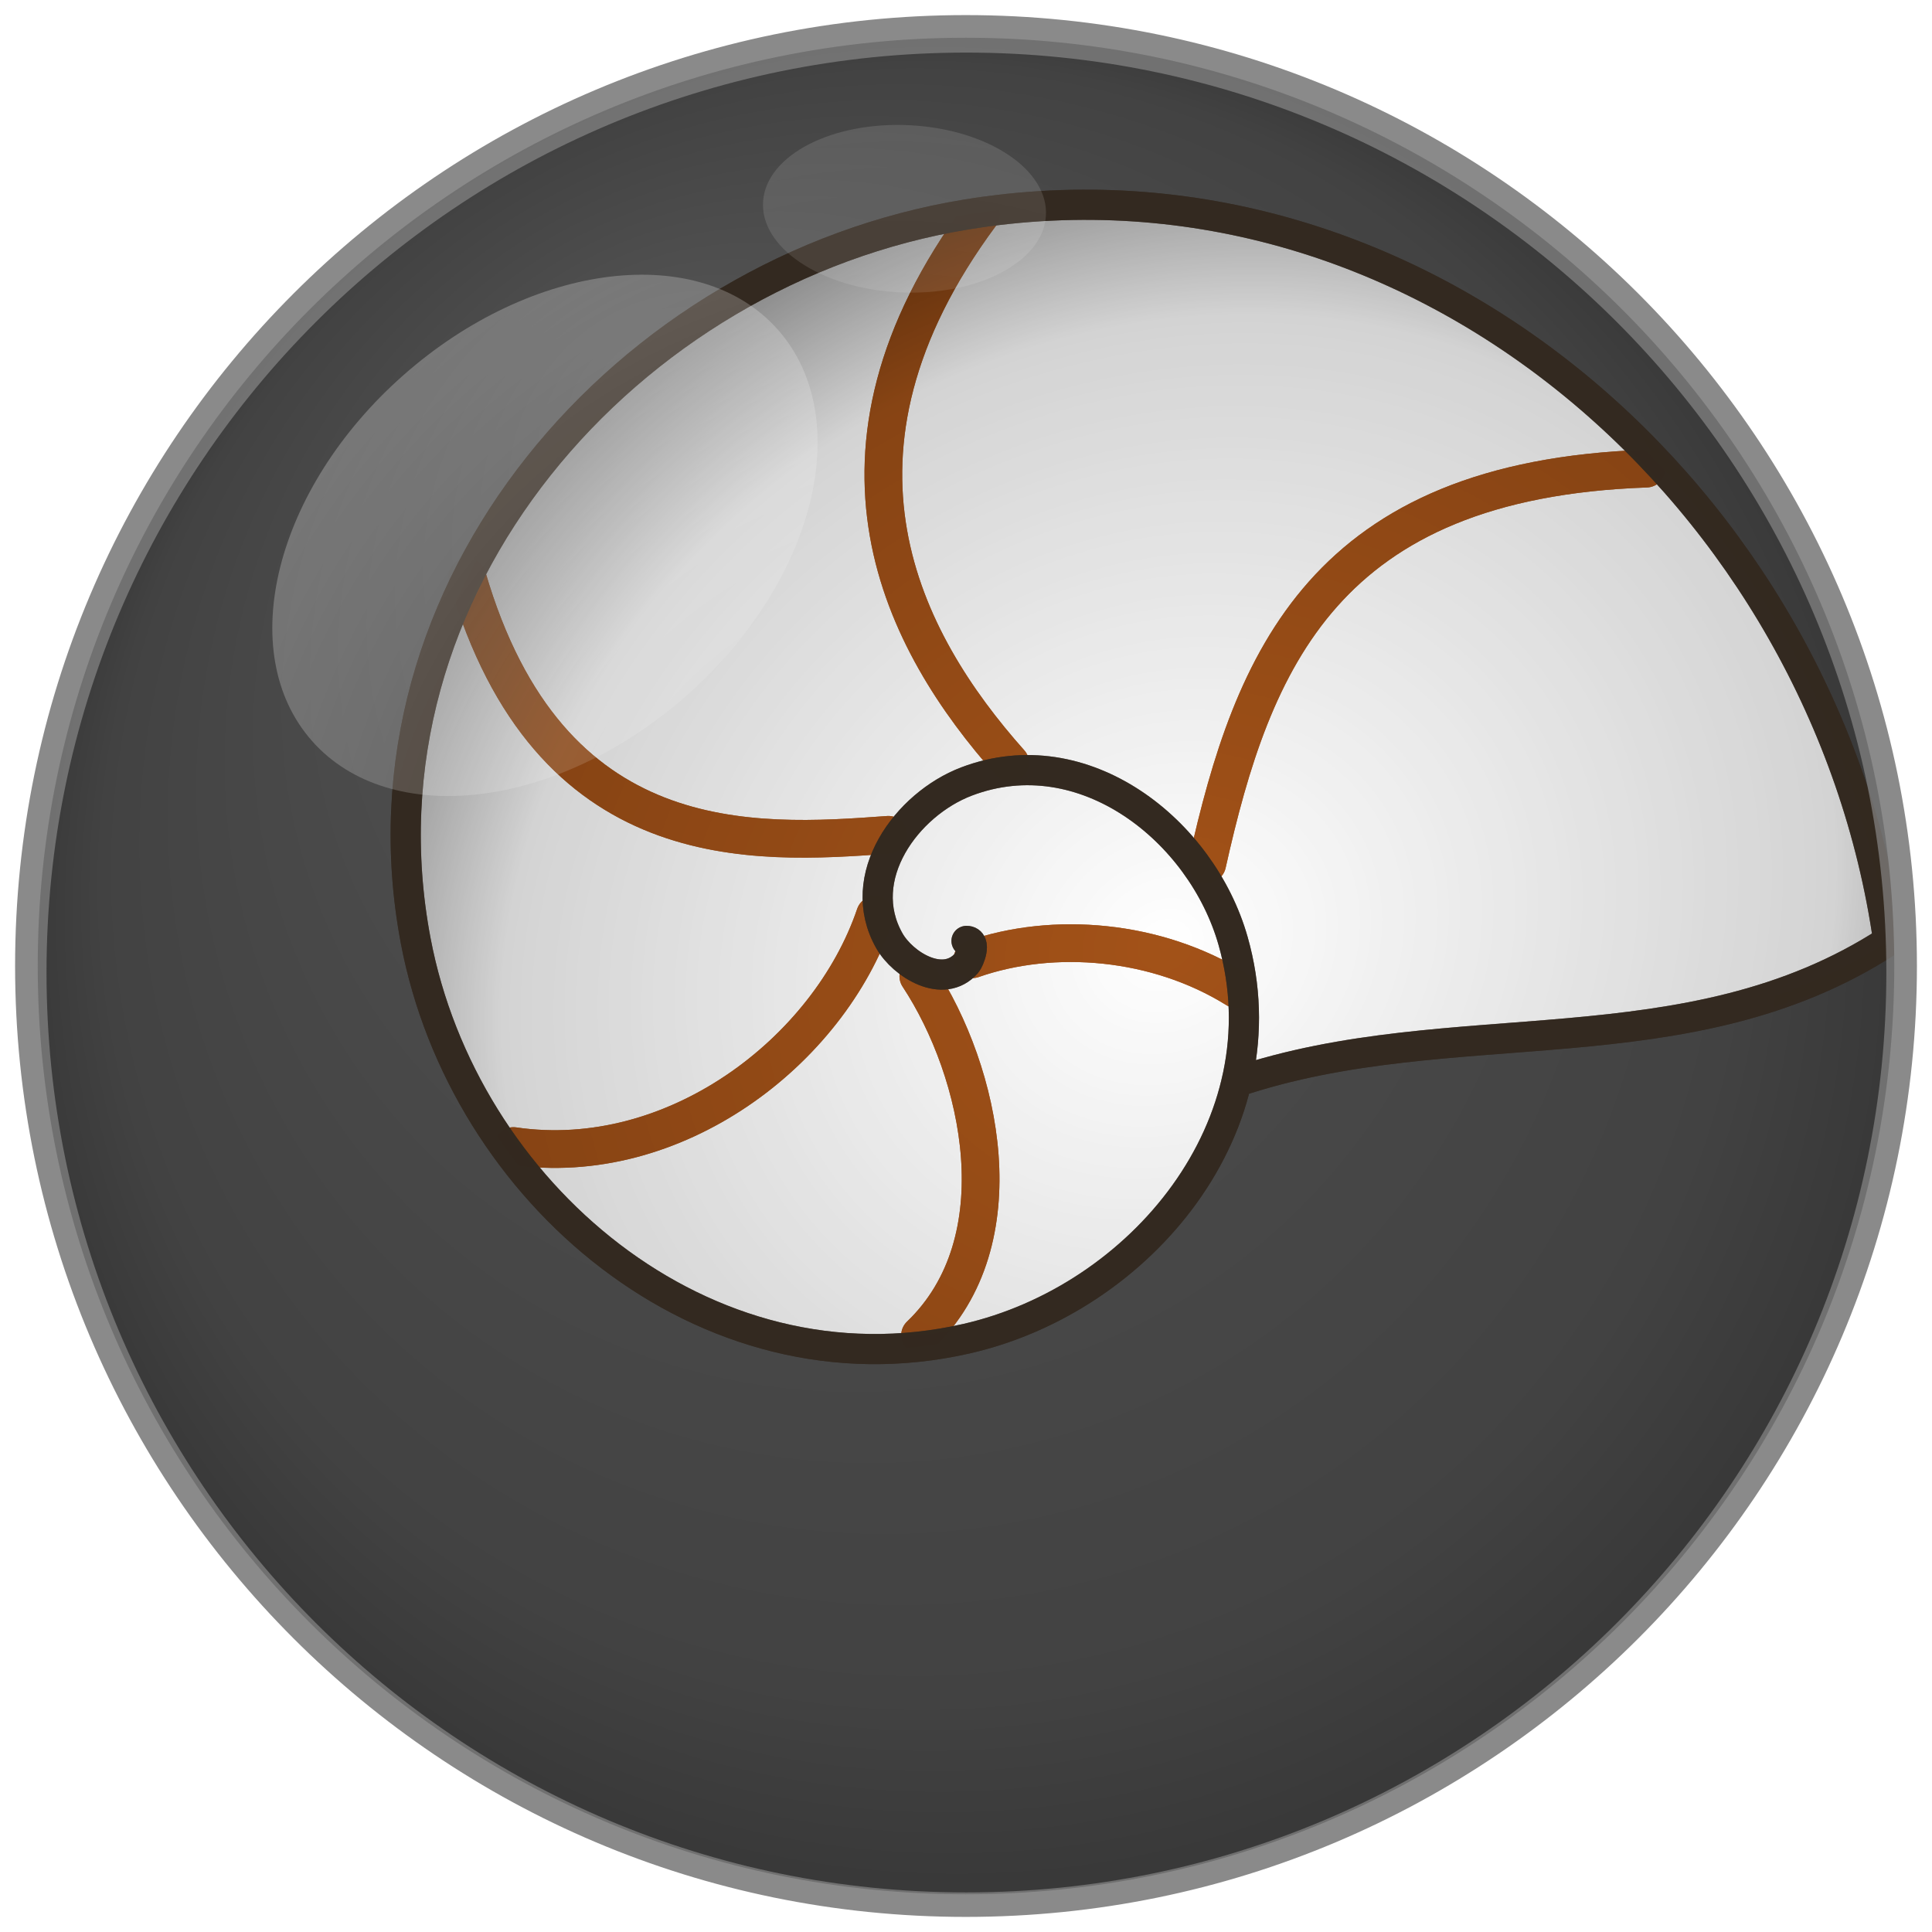 <?xml version="1.0" encoding="UTF-8" standalone="no"?>
<!-- Created with Inkscape (http://www.inkscape.org/) -->

<svg
   xmlns:dc="http://purl.org/dc/elements/1.1/"
   xmlns:cc="http://creativecommons.org/ns#"
   xmlns:rdf="http://www.w3.org/1999/02/22-rdf-syntax-ns#"
   xmlns:svg="http://www.w3.org/2000/svg"
   xmlns="http://www.w3.org/2000/svg"
   xmlns:xlink="http://www.w3.org/1999/xlink"
   xmlns:sodipodi="http://sodipodi.sourceforge.net/DTD/sodipodi-0.dtd"
   xmlns:inkscape="http://www.inkscape.org/namespaces/inkscape"
   width="128"
   height="128"
   id="svg2"
   version="1.1"
   inkscape:version="0.48.1 r9760"
   sodipodi:docname="Nautilus.svg"
   inkscape:export-filename="/home/alex/Desktop/naut.png"
   inkscape:export-xdpi="180"
   inkscape:export-ydpi="180"
   style="display:inline;enable-background:new">
  <defs
     id="defs4">
    <linearGradient
       id="linearGradient3950">
      <stop
         style="stop-color:#ffffff;stop-opacity:0;"
         offset="0"
         id="stop3952" />
      <stop
         style="stop-color:#ffffff;stop-opacity:1;"
         offset="1"
         id="stop3954" />
    </linearGradient>
    <linearGradient
       id="linearGradient3918">
      <stop
         style="stop-color:#000000;stop-opacity:0;"
         offset="0"
         id="stop3920" />
      <stop
         id="stop3926"
         offset="0.741"
         style="stop-color:#000000;stop-opacity:0.325;" />
      <stop
         style="stop-color:#000000;stop-opacity:1;"
         offset="1"
         id="stop3922" />
    </linearGradient>
    <linearGradient
       id="linearGradient4132">
      <stop
         style="stop-color:#b488b6;stop-opacity:1;"
         offset="0"
         id="stop4134" />
      <stop
         style="stop-color:#b7a7f5;stop-opacity:1;"
         offset="1"
         id="stop4136" />
    </linearGradient>
    <linearGradient
       id="linearGradient4124">
      <stop
         style="stop-color:#868ce4;stop-opacity:1;"
         offset="0"
         id="stop4126" />
      <stop
         style="stop-color:#bbbfff;stop-opacity:1;"
         offset="1"
         id="stop4128" />
    </linearGradient>
    <linearGradient
       id="linearGradient3724">
      <stop
         style="stop-color:#535353;stop-opacity:1;"
         offset="0"
         id="stop3726" />
      <stop
         id="stop3732"
         offset="0.857"
         style="stop-color:#404040;stop-opacity:1;" />
      <stop
         style="stop-color:#353535;stop-opacity:1;"
         offset="1"
         id="stop3728" />
    </linearGradient>
    <linearGradient
       id="linearGradient3627">
      <stop
         style="stop-color:#ff6900;stop-opacity:1;"
         offset="0"
         id="stop3629" />
      <stop
         style="stop-color:#ff9b55;stop-opacity:1;"
         offset="1"
         id="stop3631" />
    </linearGradient>
    <linearGradient
       id="linearGradient3628">
      <stop
         style="stop-color:#f5f2ef;stop-opacity:1;"
         offset="0"
         id="stop3630" />
      <stop
         id="stop3636"
         offset="0.5"
         style="stop-color:#f1eceb;stop-opacity:1;" />
      <stop
         style="stop-color:#d5c7c7;stop-opacity:1;"
         offset="1"
         id="stop3632" />
    </linearGradient>
    <inkscape:perspective
       sodipodi:type="inkscape:persp3d"
       inkscape:vp_x="0 : 526.18109 : 1"
       inkscape:vp_y="0 : 1000 : 0"
       inkscape:vp_z="744.09448 : 526.18109 : 1"
       inkscape:persp3d-origin="372.04724 : 350.78739 : 1"
       id="perspective10" />
    <inkscape:perspective
       id="perspective3737"
       inkscape:persp3d-origin="0.5 : 0.33333333 : 1"
       inkscape:vp_z="1 : 0.5 : 1"
       inkscape:vp_y="0 : 1000 : 0"
       inkscape:vp_x="0 : 0.5 : 1"
       sodipodi:type="inkscape:persp3d" />
    <inkscape:perspective
       id="perspective3737-2"
       inkscape:persp3d-origin="0.5 : 0.33333333 : 1"
       inkscape:vp_z="1 : 0.5 : 1"
       inkscape:vp_y="0 : 1000 : 0"
       inkscape:vp_x="0 : 0.5 : 1"
       sodipodi:type="inkscape:persp3d" />
    <inkscape:perspective
       id="perspective3737-4"
       inkscape:persp3d-origin="0.5 : 0.33333333 : 1"
       inkscape:vp_z="1 : 0.5 : 1"
       inkscape:vp_y="0 : 1000 : 0"
       inkscape:vp_x="0 : 0.5 : 1"
       sodipodi:type="inkscape:persp3d" />
    <inkscape:perspective
       id="perspective3737-5"
       inkscape:persp3d-origin="0.5 : 0.33333333 : 1"
       inkscape:vp_z="1 : 0.5 : 1"
       inkscape:vp_y="0 : 1000 : 0"
       inkscape:vp_x="0 : 0.5 : 1"
       sodipodi:type="inkscape:persp3d" />
    <inkscape:perspective
       id="perspective3737-6"
       inkscape:persp3d-origin="0.5 : 0.33333333 : 1"
       inkscape:vp_z="1 : 0.5 : 1"
       inkscape:vp_y="0 : 1000 : 0"
       inkscape:vp_x="0 : 0.5 : 1"
       sodipodi:type="inkscape:persp3d" />
    <inkscape:perspective
       id="perspective3737-66"
       inkscape:persp3d-origin="0.5 : 0.33333333 : 1"
       inkscape:vp_z="1 : 0.5 : 1"
       inkscape:vp_y="0 : 1000 : 0"
       inkscape:vp_x="0 : 0.5 : 1"
       sodipodi:type="inkscape:persp3d" />
    <inkscape:perspective
       id="perspective3737-0"
       inkscape:persp3d-origin="0.5 : 0.33333333 : 1"
       inkscape:vp_z="1 : 0.5 : 1"
       inkscape:vp_y="0 : 1000 : 0"
       inkscape:vp_x="0 : 0.5 : 1"
       sodipodi:type="inkscape:persp3d" />
    <inkscape:perspective
       id="perspective3748"
       inkscape:persp3d-origin="0.5 : 0.33333333 : 1"
       inkscape:vp_z="1 : 0.5 : 1"
       inkscape:vp_y="0 : 1000 : 0"
       inkscape:vp_x="0 : 0.5 : 1"
       sodipodi:type="inkscape:persp3d" />
    <inkscape:perspective
       id="perspective3771"
       inkscape:persp3d-origin="0.5 : 0.33333333 : 1"
       inkscape:vp_z="1 : 0.5 : 1"
       inkscape:vp_y="0 : 1000 : 0"
       inkscape:vp_x="0 : 0.5 : 1"
       sodipodi:type="inkscape:persp3d" />
    <linearGradient
       id="linearGradient3627-8">
      <stop
         style="stop-color:#ff6900;stop-opacity:1;"
         offset="0"
         id="stop3629-8" />
      <stop
         style="stop-color:#ff9b55;stop-opacity:1;"
         offset="1"
         id="stop3631-2" />
    </linearGradient>
    <radialGradient
       r="28.581"
       fy="1005.59"
       fx="73.015"
       cy="1005.59"
       cx="73.015"
       gradientTransform="matrix(2.106,0.094,-0.079,1.776,-69.011,-1729.335)"
       gradientUnits="userSpaceOnUse"
       id="radialGradient3780"
       xlink:href="#linearGradient3627-8"
       inkscape:collect="always" />
    <inkscape:perspective
       id="perspective3771-6"
       inkscape:persp3d-origin="0.5 : 0.33333333 : 1"
       inkscape:vp_z="1 : 0.5 : 1"
       inkscape:vp_y="0 : 1000 : 0"
       inkscape:vp_x="0 : 0.5 : 1"
       sodipodi:type="inkscape:persp3d" />
    <linearGradient
       id="linearGradient3627-1">
      <stop
         style="stop-color:#ff6900;stop-opacity:1;"
         offset="0"
         id="stop3629-7" />
      <stop
         style="stop-color:#ff9b55;stop-opacity:1;"
         offset="1"
         id="stop3631-1" />
    </linearGradient>
    <radialGradient
       r="28.581"
       fy="1005.59"
       fx="73.015"
       cy="1005.59"
       cx="73.015"
       gradientTransform="matrix(2.106,0.094,-0.079,1.776,-69.011,-1729.335)"
       gradientUnits="userSpaceOnUse"
       id="radialGradient3780-2"
       xlink:href="#linearGradient3627-1"
       inkscape:collect="always" />
    <inkscape:perspective
       id="perspective3771-4"
       inkscape:persp3d-origin="0.5 : 0.33333333 : 1"
       inkscape:vp_z="1 : 0.5 : 1"
       inkscape:vp_y="0 : 1000 : 0"
       inkscape:vp_x="0 : 0.5 : 1"
       sodipodi:type="inkscape:persp3d" />
    <linearGradient
       id="linearGradient3627-6">
      <stop
         style="stop-color:#ff6900;stop-opacity:1;"
         offset="0"
         id="stop3629-6" />
      <stop
         style="stop-color:#ff9b55;stop-opacity:1;"
         offset="1"
         id="stop3631-9" />
    </linearGradient>
    <radialGradient
       r="28.581"
       fy="1005.59"
       fx="73.015"
       cy="1005.59"
       cx="73.015"
       gradientTransform="matrix(2.106,0.094,-0.079,1.776,-69.011,-1729.335)"
       gradientUnits="userSpaceOnUse"
       id="radialGradient3780-7"
       xlink:href="#linearGradient3627-6"
       inkscape:collect="always" />
    <inkscape:perspective
       id="perspective3771-1"
       inkscape:persp3d-origin="0.5 : 0.33333333 : 1"
       inkscape:vp_z="1 : 0.5 : 1"
       inkscape:vp_y="0 : 1000 : 0"
       inkscape:vp_x="0 : 0.5 : 1"
       sodipodi:type="inkscape:persp3d" />
    <linearGradient
       id="linearGradient3627-9">
      <stop
         style="stop-color:#ff6900;stop-opacity:1;"
         offset="0"
         id="stop3629-9" />
      <stop
         style="stop-color:#ff9b55;stop-opacity:1;"
         offset="1"
         id="stop3631-5" />
    </linearGradient>
    <radialGradient
       r="28.581"
       fy="1005.59"
       fx="73.015"
       cy="1005.59"
       cx="73.015"
       gradientTransform="matrix(2.106,0.094,-0.079,1.776,-69.011,-1729.335)"
       gradientUnits="userSpaceOnUse"
       id="radialGradient3780-21"
       xlink:href="#linearGradient3627-9"
       inkscape:collect="always" />
    <inkscape:perspective
       id="perspective3771-2"
       inkscape:persp3d-origin="0.5 : 0.33333333 : 1"
       inkscape:vp_z="1 : 0.5 : 1"
       inkscape:vp_y="0 : 1000 : 0"
       inkscape:vp_x="0 : 0.5 : 1"
       sodipodi:type="inkscape:persp3d" />
    <linearGradient
       id="linearGradient3627-5">
      <stop
         style="stop-color:#ff6900;stop-opacity:1;"
         offset="0"
         id="stop3629-0" />
      <stop
         style="stop-color:#ff9b55;stop-opacity:1;"
         offset="1"
         id="stop3631-7" />
    </linearGradient>
    <radialGradient
       r="28.581"
       fy="1005.59"
       fx="73.015"
       cy="1005.59"
       cx="73.015"
       gradientTransform="matrix(2.106,0.094,-0.079,1.776,-69.011,-1729.335)"
       gradientUnits="userSpaceOnUse"
       id="radialGradient3780-27"
       xlink:href="#linearGradient3627-5"
       inkscape:collect="always" />
    <inkscape:perspective
       id="perspective3771-8"
       inkscape:persp3d-origin="0.5 : 0.33333333 : 1"
       inkscape:vp_z="1 : 0.5 : 1"
       inkscape:vp_y="0 : 1000 : 0"
       inkscape:vp_x="0 : 0.5 : 1"
       sodipodi:type="inkscape:persp3d" />
    <linearGradient
       id="linearGradient3627-95">
      <stop
         style="stop-color:#ff6900;stop-opacity:1;"
         offset="0"
         id="stop3629-70" />
      <stop
         style="stop-color:#ff9b55;stop-opacity:1;"
         offset="1"
         id="stop3631-8" />
    </linearGradient>
    <radialGradient
       r="28.581"
       fy="1005.59"
       fx="73.015"
       cy="1005.59"
       cx="73.015"
       gradientTransform="matrix(2.106,0.094,-0.079,1.776,-69.011,-1729.335)"
       gradientUnits="userSpaceOnUse"
       id="radialGradient3780-3"
       xlink:href="#linearGradient3627-95"
       inkscape:collect="always" />
    <inkscape:perspective
       id="perspective3771-65"
       inkscape:persp3d-origin="0.5 : 0.33333333 : 1"
       inkscape:vp_z="1 : 0.5 : 1"
       inkscape:vp_y="0 : 1000 : 0"
       inkscape:vp_x="0 : 0.5 : 1"
       sodipodi:type="inkscape:persp3d" />
    <linearGradient
       id="linearGradient3627-0">
      <stop
         style="stop-color:#ff6900;stop-opacity:1;"
         offset="0"
         id="stop3629-1" />
      <stop
         style="stop-color:#ff9b55;stop-opacity:1;"
         offset="1"
         id="stop3631-59" />
    </linearGradient>
    <radialGradient
       r="28.581"
       fy="1005.59"
       fx="73.015"
       cy="1005.59"
       cx="73.015"
       gradientTransform="matrix(2.106,0.094,-0.079,1.776,-69.011,-1729.335)"
       gradientUnits="userSpaceOnUse"
       id="radialGradient3780-0"
       xlink:href="#linearGradient3627-0"
       inkscape:collect="always" />
    <inkscape:perspective
       id="perspective3936"
       inkscape:persp3d-origin="0.5 : 0.33333333 : 1"
       inkscape:vp_z="1 : 0.5 : 1"
       inkscape:vp_y="0 : 1000 : 0"
       inkscape:vp_x="0 : 0.5 : 1"
       sodipodi:type="inkscape:persp3d" />
    <radialGradient
       inkscape:collect="always"
       xlink:href="#linearGradient3724"
       id="radialGradient4020"
       gradientUnits="userSpaceOnUse"
       gradientTransform="matrix(0.801,0,0,0.801,25.033,925.975)"
       cx="48.641"
       cy="77.875"
       fx="47.68"
       fy="15.822"
       r="78.703" />
    <radialGradient
       inkscape:collect="always"
       xlink:href="#linearGradient3627"
       id="radialGradient4034"
       gradientUnits="userSpaceOnUse"
       gradientTransform="matrix(1.598,-0.042,0.042,1.581,-76.056,-591.645)"
       cx="71.011"
       cy="1000.847"
       fx="71.011"
       fy="1000.847"
       r="28.581" />
    <radialGradient
       inkscape:collect="always"
       xlink:href="#linearGradient3627-8"
       id="radialGradient4037"
       gradientUnits="userSpaceOnUse"
       gradientTransform="matrix(1.396,0.149,-0.147,1.381,126.115,-403.616)"
       cx="66.48"
       cy="992.951"
       fx="66.48"
       fy="992.951"
       r="28.581" />
    <radialGradient
       inkscape:collect="always"
       xlink:href="#linearGradient3627-1"
       id="radialGradient4040"
       gradientUnits="userSpaceOnUse"
       gradientTransform="matrix(1.177,-1.116,0.865,0.912,-866.797,139.225)"
       cx="60.458"
       cy="992.834"
       fx="60.458"
       fy="992.834"
       r="28.581" />
    <radialGradient
       inkscape:collect="always"
       xlink:href="#linearGradient3627-6"
       id="radialGradient4043"
       gradientUnits="userSpaceOnUse"
       gradientTransform="matrix(-0.272,-1.275,1.076,-0.229,-998.672,1285.146)"
       cx="57.797"
       cy="997.087"
       fx="57.797"
       fy="997.087"
       r="28.581" />
    <radialGradient
       inkscape:collect="always"
       xlink:href="#linearGradient3627-9"
       id="radialGradient4046"
       gradientUnits="userSpaceOnUse"
       gradientTransform="matrix(-0.875,-0.266,0.275,-0.904,-164.319,1906.63)"
       cx="58.463"
       cy="1000.043"
       fx="58.463"
       fy="1000.043"
       r="28.581" />
    <radialGradient
       inkscape:collect="always"
       xlink:href="#linearGradient3627-5"
       id="radialGradient4049"
       gradientUnits="userSpaceOnUse"
       gradientTransform="matrix(0.565,0.442,-0.555,0.71,583.619,250.202)"
       cx="61.63"
       cy="1000.986"
       fx="61.63"
       fy="1000.986"
       r="28.581" />
    <radialGradient
       inkscape:collect="always"
       xlink:href="#linearGradient3627-95"
       id="radialGradient4052"
       gradientUnits="userSpaceOnUse"
       gradientTransform="matrix(0.61,0,0,0.514,26.527,474.153)"
       cx="61.331"
       cy="1001.42"
       fx="61.331"
       fy="1001.42"
       r="28.581" />
    <radialGradient
       inkscape:collect="always"
       xlink:href="#linearGradient3627-0"
       id="radialGradient4055"
       gradientUnits="userSpaceOnUse"
       gradientTransform="matrix(0.345,0,0,0.291,42.777,695.548)"
       cx="66.553"
       cy="995.517"
       fx="66.553"
       fy="995.517"
       r="28.581" />
    <radialGradient
       inkscape:collect="always"
       xlink:href="#linearGradient4132"
       id="radialGradient4140"
       cx="63.601"
       cy="62.242"
       fx="48.619"
       fy="78.763"
       r="62.055"
       gradientTransform="matrix(1,0,0,0.774,0,14.04)"
       gradientUnits="userSpaceOnUse" />
    <filter
       inkscape:collect="always"
       id="filter3864"
       color-interpolation-filters="sRGB">
      <feGaussianBlur
         inkscape:collect="always"
         stdDeviation="1.228"
         id="feGaussianBlur3866" />
    </filter>
    <filter
       inkscape:collect="always"
       id="filter3890"
       color-interpolation-filters="sRGB">
      <feGaussianBlur
         inkscape:collect="always"
         stdDeviation="1.436"
         id="feGaussianBlur3892" />
    </filter>
    <filter
       inkscape:collect="always"
       id="filter3908"
       color-interpolation-filters="sRGB">
      <feGaussianBlur
         inkscape:collect="always"
         stdDeviation="1.245"
         id="feGaussianBlur3910" />
    </filter>
    <radialGradient
       inkscape:collect="always"
       xlink:href="#linearGradient3918"
       id="radialGradient3924"
       cx="77.887"
       cy="989.285"
       fx="77.568"
       fy="989.327"
       r="49.113"
       gradientTransform="matrix(1.069,-0.653,0.57,0.934,-569.645,113.599)"
       gradientUnits="userSpaceOnUse" />
    <filter
       inkscape:collect="always"
       id="filter3936"
       color-interpolation-filters="sRGB">
      <feGaussianBlur
         inkscape:collect="always"
         stdDeviation="1.754"
         id="feGaussianBlur3938" />
    </filter>
    <radialGradient
       inkscape:collect="always"
       xlink:href="#linearGradient3950"
       id="radialGradient3956"
       cx="62.574"
       cy="987.851"
       fx="62.574"
       fy="987.851"
       r="18.063"
       gradientTransform="matrix(3.388,0.008,-0.008,3.39,-141.291,-2362.542)"
       gradientUnits="userSpaceOnUse" />
    <inkscape:perspective
       id="perspective3966"
       inkscape:persp3d-origin="0.5 : 0.33333333 : 1"
       inkscape:vp_z="1 : 0.5 : 1"
       inkscape:vp_y="0 : 1000 : 0"
       inkscape:vp_x="0 : 0.5 : 1"
       sodipodi:type="inkscape:persp3d" />
    <radialGradient
       inkscape:collect="always"
       xlink:href="#linearGradient3950-4"
       id="radialGradient3956-2"
       cx="62.574"
       cy="987.851"
       fx="62.574"
       fy="987.851"
       r="18.063"
       gradientTransform="matrix(3.115,0.009,-0.008,3.698,-127.634,-2664.901)"
       gradientUnits="userSpaceOnUse" />
    <linearGradient
       id="linearGradient3950-4">
      <stop
         style="stop-color:#ffffff;stop-opacity:0;"
         offset="0"
         id="stop3952-4" />
      <stop
         style="stop-color:#ffffff;stop-opacity:1;"
         offset="1"
         id="stop3954-5" />
    </linearGradient>
    <radialGradient
       r="18.063"
       fy="987.851"
       fx="62.574"
       cy="987.851"
       cx="62.574"
       gradientTransform="matrix(3.388,0.008,-0.008,3.39,-159.332,-3305.104)"
       gradientUnits="userSpaceOnUse"
       id="radialGradient3975"
       xlink:href="#linearGradient3950-4"
       inkscape:collect="always" />
    <radialGradient
       inkscape:collect="always"
       xlink:href="#linearGradient3724"
       id="radialGradient3995"
       gradientUnits="userSpaceOnUse"
       gradientTransform="matrix(0.801,0,0,0.801,25.033,925.975)"
       cx="48.641"
       cy="77.875"
       fx="21.411"
       fy="27.958"
       r="78.703" />
    <filter
       inkscape:collect="always"
       id="filter3303"
       color-interpolation-filters="sRGB">
      <feBlend
         inkscape:collect="always"
         mode="multiply"
         in2="BackgroundImage"
         id="feBlend3305" />
    </filter>
  </defs>
  <sodipodi:namedview
     id="base"
     pagecolor="#ffffff"
     bordercolor="#f2f2f2"
     borderopacity="1"
     inkscape:pageopacity="0"
     inkscape:pageshadow="2"
     inkscape:zoom="2.8284271"
     inkscape:cx="76.699778"
     inkscape:cy="67.686109"
     inkscape:document-units="px"
     inkscape:current-layer="layer2"
     showgrid="false"
     showguides="true"
     inkscape:guide-bbox="true"
     inkscape:window-width="1920"
     inkscape:window-height="1056"
     inkscape:window-x="0"
     inkscape:window-y="24"
     inkscape:window-maximized="1"
     showborder="true"
     inkscape:snap-global="false"
     inkscape:showpageshadow="false">
    <inkscape:grid
       type="xygrid"
       id="grid2816"
       empspacing="5"
       visible="true"
       enabled="true"
       snapvisiblegridlinesonly="true" />
  </sodipodi:namedview>
  <g
     inkscape:groupmode="layer"
     id="layer5"
     inkscape:label="Layer"
     style="display:none">
    <path
       transform="translate(0,-924.362)"
       style="opacity:0.988;color:#000000;fill:url(#radialGradient4020);fill-opacity:1;fill-rule:nonzero;stroke:none;stroke-width:1.5;marker:none;visibility:visible;display:inline;overflow:visible;enable-background:accumulate"
       d="m 63.988,926.112 c -34.378,0 -62.238,27.865 -62.238,62.25 0,34.385 27.859,62.25 62.238,62.25 34.378,0 62.263,-27.865 62.263,-62.25 0,-34.385 -27.884,-62.25 -62.263,-62.25 z"
       id="path4102"
       inkscape:connector-curvature="0" />
  </g>
  <g
     inkscape:groupmode="layer"
     id="layer2"
     inkscape:label="Shell"
     style="display:none">
    <path
       id="path3726"
       style="fill:url(#radialGradient4034);fill-opacity:1;stroke:none;display:inline"
       d="m 109.699,955.013 c 7.448,8.285 13.746,18.322 15.293,31.67 -14.348,9.023 -29.658,5.032 -44.885,10.139 1.041,-5.829 2.649,-9.289 -1.1,-13.818 3.054,-19.939 16.123,-27.083 30.691,-27.991 z"
       sodipodi:nodetypes="ccccc"
       transform="translate(0,-924.362)"
       inkscape:connector-curvature="0" />
    <path
       transform="translate(0,-924.362)"
       sodipodi:nodetypes="ccssc"
       id="path3821"
       d="m 64.213,986.558 c -0.116,-3.699 4.793,-5.087 6.132,-11.055 -6.249,-0.88 -10.375,1.666 -11.655,5.356 -1.28,3.69 0.149,7.479 2.601,7.974 3.729,0.752 3.016,-0.978 2.922,-2.274 z"
       style="color:#000000;fill:url(#radialGradient4055);fill-opacity:1;fill-rule:nonzero;stroke:none;stroke-width:1px;marker:none;visibility:visible;display:inline;overflow:visible;enable-background:accumulate"
       inkscape:connector-curvature="0" />
    <path
       transform="translate(0,-924.362)"
       id="path3810"
       style="color:#000000;fill:url(#radialGradient4052);fill-opacity:1;fill-rule:nonzero;stroke:none;stroke-width:1px;marker:none;visibility:visible;display:inline;overflow:visible;enable-background:accumulate"
       d="m 63.932,988.436 c 5.403,-1.889 13.477,-1.789 18.22,1.722 -1.884,-10.512 -8.038,-14.204 -12.071,-14.809 -1.041,4.979 -6.786,7.25 -6.149,13.087 z"
       sodipodi:nodetypes="cccc"
       inkscape:connector-curvature="0" />
    <path
       transform="translate(0,-924.362)"
       id="path3796"
       style="color:#000000;fill:url(#radialGradient4049);fill-opacity:1;fill-rule:nonzero;stroke:none;stroke-width:1px;marker:none;visibility:visible;display:inline;overflow:visible;enable-background:accumulate"
       d="m 61.242,1013.56 c 3.039,-10.531 3.767,-18.643 -0.452,-24.974 1,0.556 2.406,0.475 3.603,-0.331 5.403,-1.889 12.188,-3.731 17.56,1.663 1.278,17.423 -7.478,22.998 -20.711,23.643 z"
       sodipodi:nodetypes="ccccc"
       inkscape:connector-curvature="0" />
    <path
       transform="translate(0,-924.362)"
       id="path3783"
       style="color:#000000;fill:url(#radialGradient4046);fill-opacity:1;fill-rule:nonzero;stroke:none;stroke-width:1px;marker:none;visibility:visible;display:inline;overflow:visible;enable-background:accumulate"
       d="m 62.146,1013.722 c -9.367,2.133 -24.885,-1.784 -30.587,-15.117 8.031,0.463 21.83,-3.489 27.08,-12.689 0.398,1.475 1.795,2.202 2.808,2.898 4.219,6.331 8.687,17.912 0.699,24.908 z"
       sodipodi:nodetypes="ccccc"
       inkscape:connector-curvature="0" />
    <path
       transform="translate(0,-924.362)"
       id="path3770"
       style="color:#000000;fill:url(#radialGradient4043);fill-opacity:1;fill-rule:nonzero;stroke:none;stroke-width:1px;marker:none;visibility:visible;display:inline;overflow:visible;enable-background:accumulate"
       d="m 34.22,1000.421 c -8.964,-5.881 -11.159,-24.885 -3.293,-38.885 7.443,15.875 19.718,17.779 28.705,17.828 -1.254,1.575 -1.035,4.945 -0.796,7.028 -4.093,6.99 -12.716,15.24 -24.616,14.03 z"
       sodipodi:nodetypes="ccccc"
       inkscape:connector-curvature="0" />
    <path
       transform="translate(0,-924.362)"
       id="path3757"
       style="color:#000000;fill:url(#radialGradient4040);fill-opacity:1;fill-rule:nonzero;stroke:none;stroke-width:1px;marker:none;visibility:visible;display:inline;overflow:visible;enable-background:accumulate"
       d="m 59.068,980.25 c 1.176,-1.474 4.612,-4.562 7.478,-4.89 -6.262,-11.554 -0.097,-21.303 -10.877,-34.585 -11.465,4.502 -21.492,11.883 -24.825,21.868 4.272,13.625 11.548,17.994 28.225,17.607 z"
       sodipodi:nodetypes="ccccc"
       inkscape:connector-curvature="0" />
    <path
       transform="translate(0,-924.362)"
       id="path3744"
       style="color:#000000;fill:url(#radialGradient4037);fill-opacity:1;fill-rule:nonzero;stroke:none;stroke-width:1px;marker:none;visibility:visible;display:inline;overflow:visible;enable-background:accumulate"
       d="m 66.14,975.449 c 3.591,0.302 10.356,3.588 13.608,7.098 4.44,-15.583 28.356,-6.811 29.96,-27.361 -16.041,-18.147 -37.85,-19.486 -54.434,-14.287 10.679,12.383 4.49,23.576 10.866,34.55 z"
       sodipodi:nodetypes="ccccc"
       inkscape:connector-curvature="0" />
  </g>
  <g
     inkscape:groupmode="layer"
     id="layer4"
     inkscape:label="Water"
     style="display:none">
    <g
       id="g3920"
       style="stroke:#ff842d;stroke-opacity:1;display:inline"
       inkscape:transform-center-x="-12.060659"
       inkscape:transform-center-y="-11.169949"
       transform="matrix(0.801,0,0,0.801,25.033,1.6)">
      <path
         id="path3908"
         d="m 59.125,14.938 c 33.185,0.321 61.088,27.907 65.781,60.875 C 108.316,86.606 88.868,81.463 71,87.469 c -0.737,3.538 -2.157,6.294 -4.281,9.25 C 62.47,102.631 55.897,107.043 48.688,108.688 27.005,113.633 7.065,96.571 3.125,75.812 -2.415,46.622 20.619,20.322 48.688,15.75 52.214,15.176 55.692,14.904 59.125,14.938 z"
         style="opacity:0.988;color:#000000;fill:url(#radialGradient4140);fill-opacity:1;fill-rule:nonzero;stroke:#ff842d;stroke-width:1.5;stroke-opacity:1;marker:none;visibility:visible;display:inline;overflow:visible;enable-background:accumulate"
         inkscape:transform-center-x="-11.986938"
         inkscape:transform-center-y="-10.739764"
         inkscape:connector-curvature="0" />
      <path
         id="path3917"
         style="opacity:0.988;color:#000000;fill:none;stroke:#ff842d;stroke-width:2.496;stroke-linecap:round;stroke-linejoin:round;stroke-miterlimit:4;stroke-opacity:1;stroke-dasharray:none;stroke-dashoffset:0;marker:none;visibility:visible;display:inline;overflow:visible;enable-background:accumulate"
         d="M 124.906,1000.175 C 108.316,1010.968 88.868,1005.825 71,1011.831 M 48.684,1000.162 c 0.866,0 0.225,1.588 0,1.845 -1.927,2.197 -5.266,0.103 -6.375,-1.845 -2.997,-5.264 1.426,-11.3 6.375,-13.181 9.691,-3.684 19.442,4.041 22.044,13.181 4.324,15.188 -7.625,29.601 -22.044,32.889 -21.683,4.945 -41.611,-12.13 -45.551,-32.889 -5.54,-29.19 17.482,-55.492 45.551,-60.065 37.611,-6.127 71.053,23.687 76.232,60.065"
         transform="translate(0,-924.362)"
         inkscape:connector-curvature="0" />
    </g>
  </g>
  <g
     inkscape:label="Mask"
     inkscape:groupmode="layer"
     id="layer1"
     transform="translate(0,-924.362)"
     style="display:inline">
    <g
       id="g3941"
       style="color:#000000;fill:none;stroke:#a35218;stroke-width:3.12;stroke-linecap:round;stroke-linejoin:round;stroke-miterlimit:4;stroke-opacity:1;stroke-dasharray:none;stroke-dashoffset:0;marker:none;visibility:visible;display:inline;overflow:visible;enable-background:accumulate"
       transform="matrix(0.801,0,0,0.801,25.033,925.962)">
      <path
         sodipodi:nodetypes="cc"
         id="path3694"
         d="M 104.927,36.763 C 78.276,37.695 72.355,52.604 68.599,69.456"
         style="color:#000000;fill:none;stroke:#a35218;stroke-width:3.12;stroke-linecap:round;stroke-linejoin:round;stroke-miterlimit:4;stroke-opacity:1;stroke-dasharray:none;stroke-dashoffset:0;marker:none;visibility:visible;display:inline;overflow:visible;enable-background:accumulate"
         inkscape:connector-curvature="0" />
      <path
         sodipodi:nodetypes="cc"
         id="path3696"
         d="M 49.875,15.744 C 35.179,35.567 43.384,51.079 52.305,61.1"
         style="color:#000000;fill:none;stroke:#a35218;stroke-width:3.12;stroke-linecap:round;stroke-linejoin:round;stroke-miterlimit:4;stroke-opacity:1;stroke-dasharray:none;stroke-dashoffset:0;marker:none;visibility:visible;display:inline;overflow:visible;enable-background:accumulate"
         inkscape:connector-curvature="0" />
      <path
         sodipodi:nodetypes="cc"
         id="path3698"
         d="M 7.392,45.721 C 14.164,68.971 31.007,67.876 42.233,67.052"
         style="color:#000000;fill:none;stroke:#a35218;stroke-width:3.12;stroke-linecap:round;stroke-linejoin:round;stroke-miterlimit:4;stroke-opacity:1;stroke-dasharray:none;stroke-dashoffset:0;marker:none;visibility:visible;display:inline;overflow:visible;enable-background:accumulate"
         inkscape:connector-curvature="0" />
      <path
         sodipodi:nodetypes="cc"
         id="path3700"
         d="M 11.216,92.795 C 24.496,94.742 37.279,85 41.122,73.681"
         style="color:#000000;fill:none;stroke:#a35218;stroke-width:3.12;stroke-linecap:round;stroke-linejoin:round;stroke-miterlimit:4;stroke-opacity:1;stroke-dasharray:none;stroke-dashoffset:0;marker:none;visibility:visible;display:inline;overflow:visible;enable-background:accumulate"
         inkscape:connector-curvature="0" />
      <path
         sodipodi:nodetypes="cc"
         id="path3702"
         d="m 44.848,108.443 c 8.137,-7.796 5.083,-21.764 -0.143,-29.692"
         style="color:#000000;fill:none;stroke:#a35218;stroke-width:3.12;stroke-linecap:round;stroke-linejoin:round;stroke-miterlimit:4;stroke-opacity:1;stroke-dasharray:none;stroke-dashoffset:0;marker:none;visibility:visible;display:inline;overflow:visible;enable-background:accumulate"
         inkscape:connector-curvature="0" />
      <path
         sodipodi:nodetypes="cc"
         id="path3704"
         d="m 49.18,1001.705 c 6.744,-2.358 15.262,-1.609 21.807,2.461"
         style="color:#000000;fill:none;stroke:#a35218;stroke-width:3.12;stroke-linecap:round;stroke-linejoin:round;stroke-miterlimit:4;stroke-opacity:1;stroke-dasharray:none;stroke-dashoffset:0;marker:none;visibility:visible;display:inline;overflow:visible;enable-background:accumulate"
         transform="translate(0,-924.362)"
         inkscape:connector-curvature="0" />
    </g>
    <use
       x="0"
       y="0"
       xlink:href="#g3941"
       id="use3868"
       style="opacity:0.885;filter:url(#filter3890)"
       width="128"
       height="128" />
    <path
       style="opacity:0.725;color:#000000;fill:url(#radialGradient3924);fill-opacity:1;fill-rule:nonzero;stroke:#000000;stroke-width:1.5;stroke-miterlimit:4;stroke-opacity:1;stroke-dasharray:none;marker:none;visibility:visible;display:inline;overflow:visible;filter:url(#filter3936);enable-background:accumulate"
       d="m 72.399,937.931 c 26.585,0.257 48.94,22.362 52.699,48.778 -13.291,8.648 -28.871,4.527 -43.186,9.34 -0.591,2.835 -1.728,5.043 -3.43,7.412 -3.404,4.738 -8.67,8.273 -14.445,9.59 -17.371,3.962 -33.345,-9.709 -36.501,-26.342 -4.438,-23.39 14.015,-44.463 36.501,-48.127 2.825,-0.46 5.612,-0.678 8.362,-0.651 z"
       id="path3912"
       inkscape:connector-curvature="0" />
    <path
       style="opacity:0.988;color:#000000;fill:url(#radialGradient3995);fill-opacity:1;fill-rule:nonzero;stroke:none;stroke-width:1.5;marker:none;visibility:visible;display:inline;overflow:visible;enable-background:accumulate"
       d="m 63.988,926.112 c -34.378,0 -62.238,27.865 -62.238,62.25 0,34.385 27.859,62.25 62.238,62.25 34.378,0 62.263,-27.865 62.263,-62.25 0,-34.385 -27.884,-62.25 -62.263,-62.25 z m 8.412,11.819 c 26.585,0.257 48.94,22.362 52.699,48.778 -13.291,8.648 -28.871,4.527 -43.186,9.34 -0.591,2.835 -1.728,5.043 -3.43,7.412 -3.404,4.738 -8.67,8.273 -14.445,9.59 -17.371,3.962 -33.345,-9.709 -36.501,-26.342 -4.438,-23.39 14.015,-44.463 36.501,-48.127 2.825,-0.46 5.612,-0.678 8.362,-0.651 z"
       id="path3637"
       inkscape:connector-curvature="0" />
    <use
       x="0"
       y="0"
       xlink:href="#path3734"
       id="use3846"
       style="opacity:0.643;filter:url(#filter3864)"
       width="128"
       height="128" />
    <path
       id="path3734"
       style="opacity:0.988;color:#000000;fill:none;stroke:#332920;stroke-width:2;stroke-linecap:round;stroke-linejoin:round;stroke-miterlimit:4;stroke-opacity:1;stroke-dasharray:none;stroke-dashoffset:0;marker:none;visibility:visible;display:inline;overflow:visible;enable-background:accumulate"
       d="m 125.099,986.71 c -13.291,8.648 -28.871,4.527 -43.186,9.34 m -17.878,-9.35 c 0.694,0 0.18,1.273 0,1.478 -1.544,1.761 -4.218,0.083 -5.107,-1.478 -2.401,-4.218 1.143,-9.054 5.107,-10.562 7.764,-2.952 15.576,3.238 17.66,10.562 3.464,12.17 -6.109,23.719 -17.66,26.353 -17.371,3.962 -33.336,-9.72 -36.492,-26.353 -4.438,-23.39 14.006,-44.465 36.492,-48.129 30.131,-4.909 56.923,18.98 61.071,48.129"
       inkscape:connector-curvature="0" />
    <path
       style="opacity:0.3;color:#000000;fill:url(#radialGradient3956);fill-opacity:1;fill-rule:nonzero;stroke:none;stroke-width:1.5;marker:none;visibility:visible;display:inline;overflow:visible;enable-background:accumulate"
       d="m 26.737,949.209 c -8.528,7.518 -11.247,18.366 -6.073,24.235 5.173,5.869 16.277,4.532 24.805,-2.986 8.528,-7.518 11.253,-18.371 6.079,-24.24 -5.173,-5.869 -16.283,-4.527 -24.811,2.991 z"
       id="path3840"
       inkscape:connector-curvature="0" />
    <use
       x="0"
       y="0"
       xlink:href="#path3898"
       id="use3902"
       transform="matrix(0.991,0,0,0.991,0.604,9.326)"
       width="128"
       height="128"
       style="opacity:0.672;filter:url(#filter3908)" />
    <path
       style="color:#000000;fill:none;stroke:#8a8a8a;stroke-width:1.5;stroke-miterlimit:4;stroke-opacity:1;stroke-dasharray:none;marker:none;visibility:visible;display:inline;overflow:visible;enable-background:accumulate"
       d="m 63.988,926.112 c -34.378,0 -62.238,27.865 -62.238,62.25 0,34.385 27.859,62.25 62.238,62.25 34.378,0 62.263,-27.865 62.263,-62.25 0,-34.385 -27.884,-62.25 -62.263,-62.25 z"
       id="path3898"
       inkscape:connector-curvature="0" />
    <path
       id="path3940"
       d="m 60.329,932.662 c -5.173,-0.28 -9.546,1.97 -9.771,5.026 -0.224,3.056 3.786,5.759 8.959,6.038 5.173,0.28 9.55,-1.97 9.774,-5.026 0.224,-3.056 -3.79,-5.759 -8.963,-6.038 z"
       style="opacity:0.15;color:#000000;fill:url(#radialGradient3956-2);fill-opacity:1;fill-rule:nonzero;stroke:none;stroke-width:1.5;marker:none;visibility:visible;display:inline;overflow:visible;enable-background:accumulate"
       inkscape:connector-curvature="0" />
  </g>
</svg>
